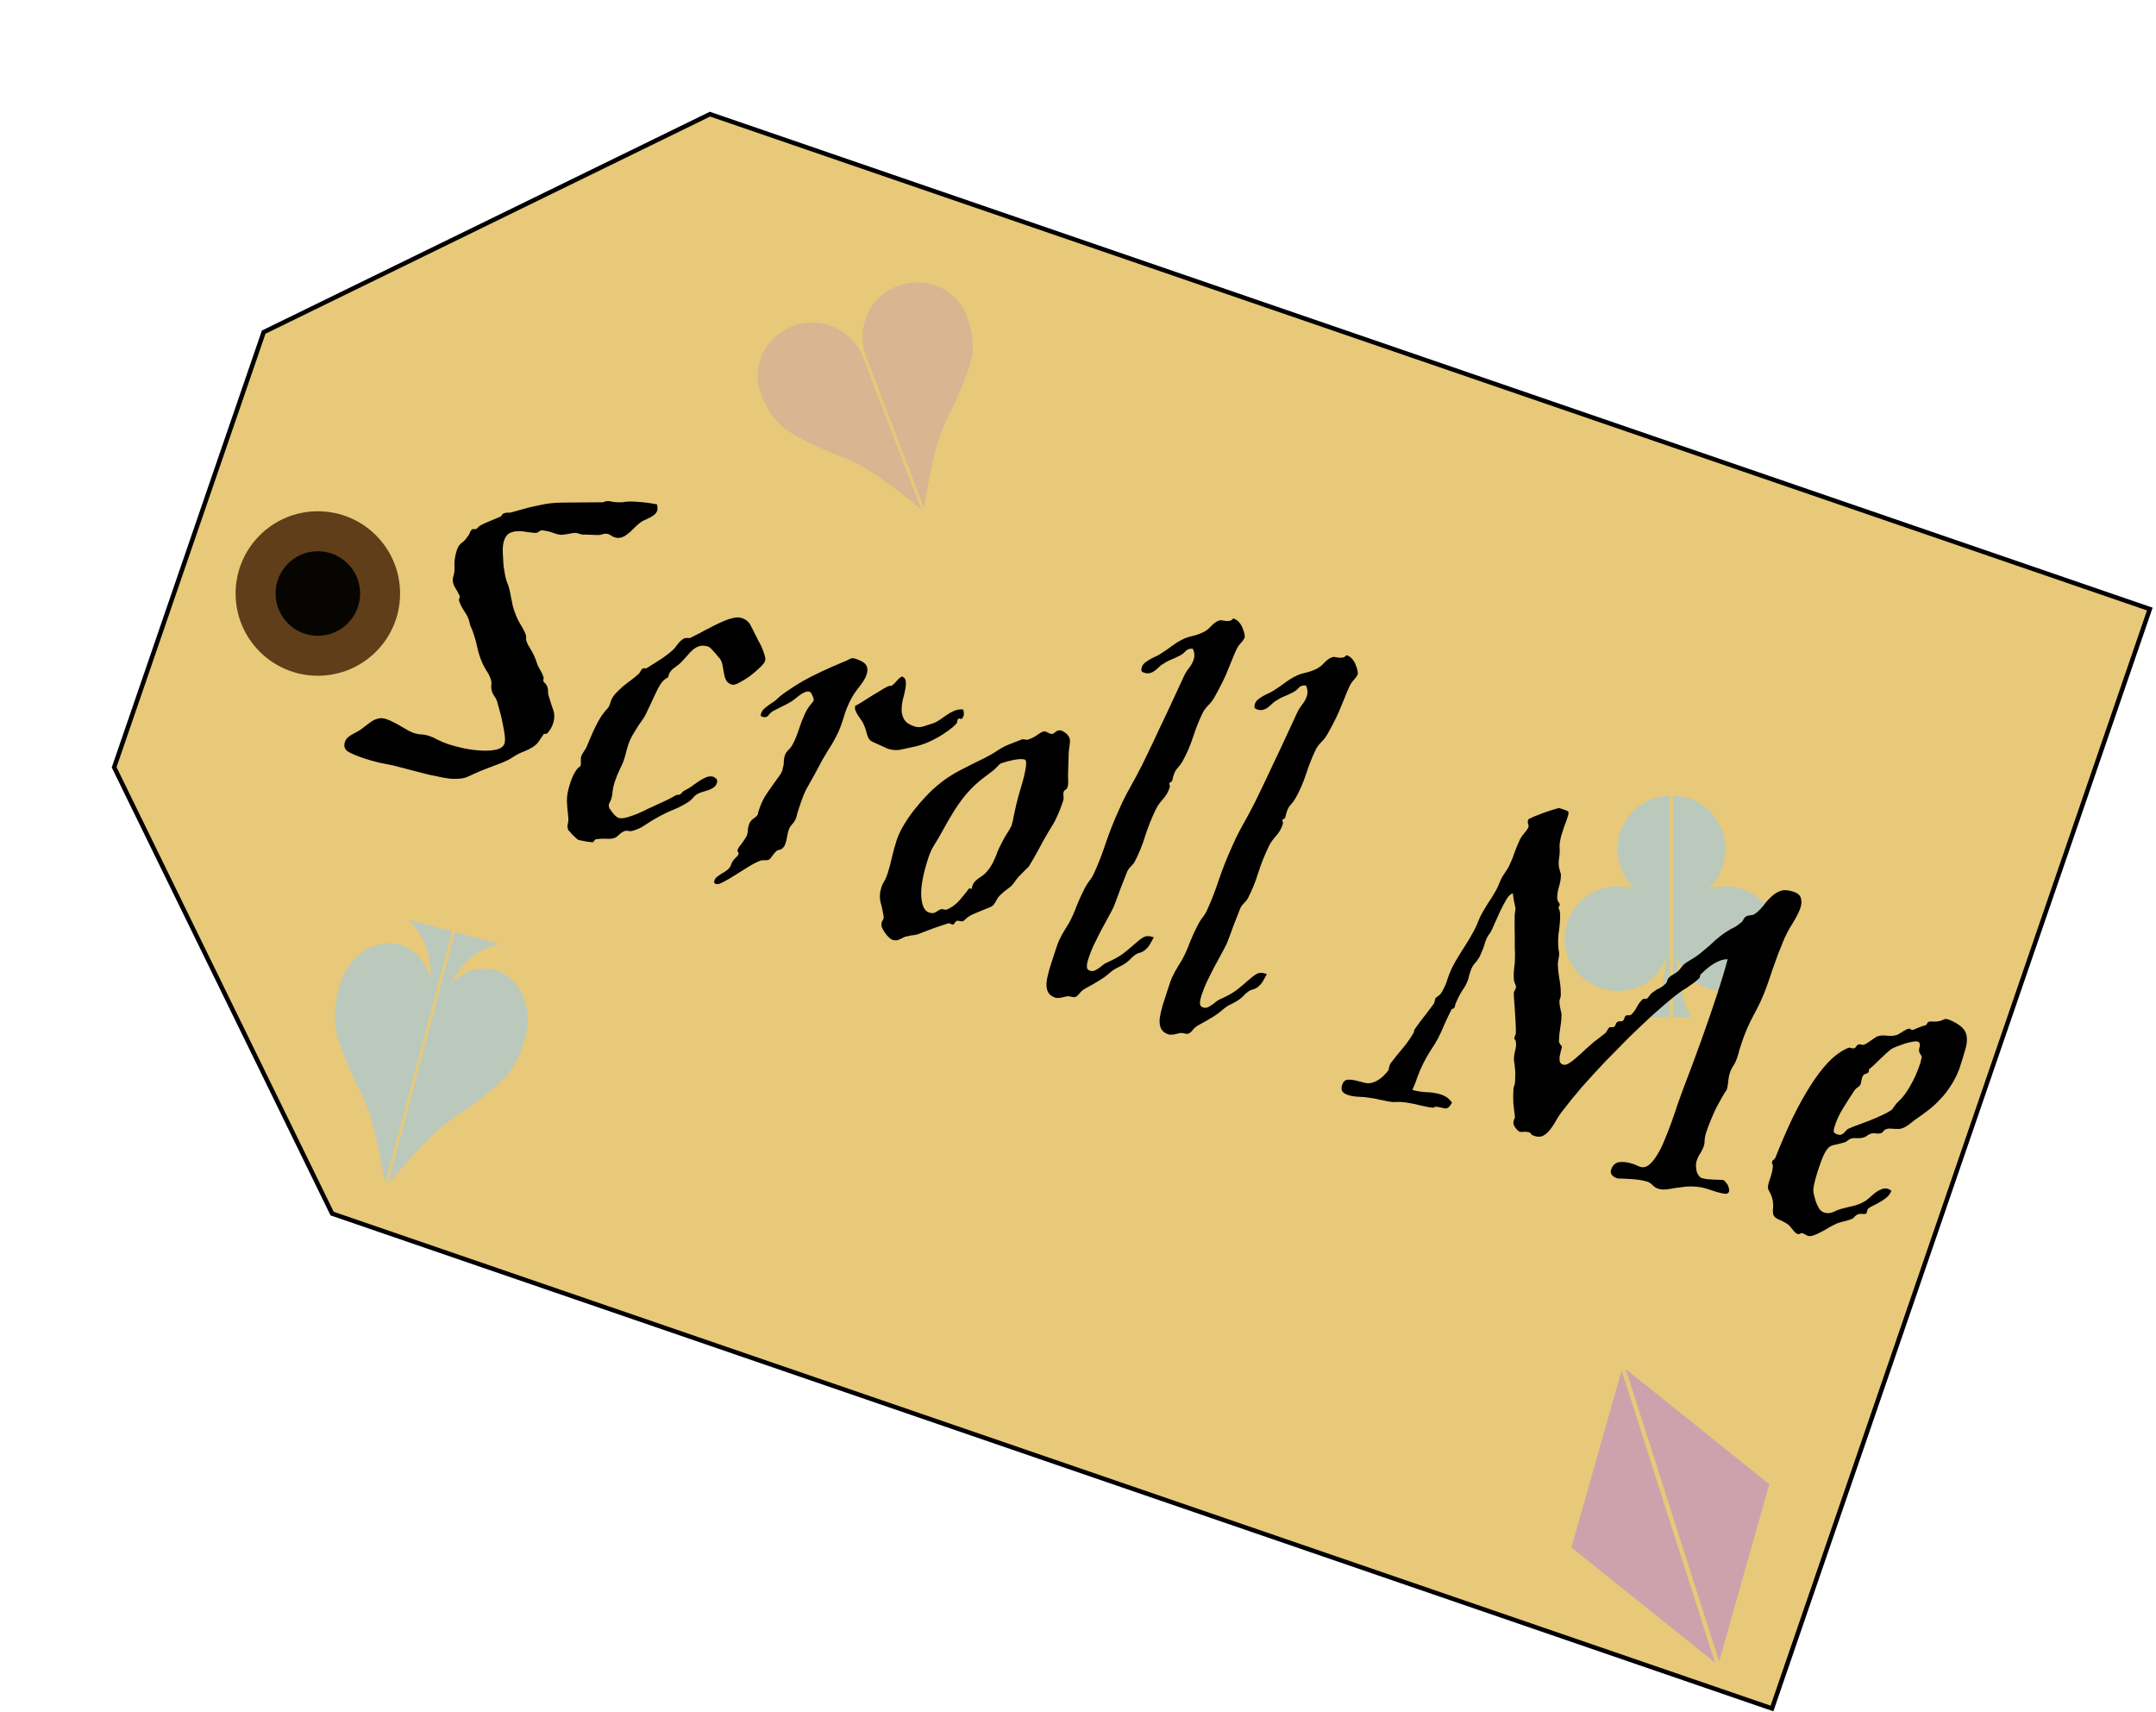 <svg width="485" height="385" viewBox="0 0 485 385" fill="none" xmlns="http://www.w3.org/2000/svg">
<path d="M25.677 172.591L57.367 80.385L59.317 74.711L159.705 25.677L483.609 136.998L398.615 384.3L74.711 272.979L25.677 172.591Z" fill="#E7C979" stroke="black"/>
<circle cx="71.5" cy="133.5" r="14" fill="#070502" stroke="#5F3E19" stroke-width="9"/>
<path d="M363.862 191.025C363.862 184.388 369.137 179 375.644 179C375.644 183.539 375.643 221.758 375.643 228.74H371.506C373.08 227.231 374.606 220.058 374.898 214.93C373.453 219.782 369.315 222.882 364.008 222.882C357.371 222.882 351.999 217.607 351.999 211.116C351.999 204.608 357.371 199.35 364.008 199.35C365.307 199.35 366.556 199.545 367.725 199.918C365.355 197.711 363.862 194.547 363.862 191.025Z" fill="#BAC9BC"/>
<path d="M388.137 191.025C388.137 184.388 382.862 179 376.355 179C376.355 183.539 376.356 221.758 376.356 228.74H380.493C378.919 227.231 377.393 220.058 377.101 214.93C378.546 219.782 382.684 222.882 387.991 222.882C394.628 222.882 399.999 217.607 399.999 211.116C399.999 204.608 394.628 199.35 387.991 199.35C386.692 199.35 385.443 199.545 384.274 199.918C386.644 197.711 388.137 194.547 388.137 191.025Z" fill="#BAC9BC"/>
<path d="M97.002 255.549C93.039 259.407 87.255 266.365 87.255 266.365L102.365 209.664L112.458 212.354C112.458 212.354 107.846 212.809 103.876 217.536C102.937 218.653 102.063 220.005 101.235 221.429C103.994 218.598 107.68 217.223 111.199 218.16C116.725 219.633 120.057 226.207 118.248 232.996C116.074 241.155 112.958 243.277 108.471 246.876C104.023 250.446 100.95 251.687 97.002 255.549Z" fill="#BAC9BC"/>
<path d="M83.563 251.968C85.081 257.286 86.635 266.2 86.635 266.2L101.745 209.499L91.651 206.809C91.651 206.809 95.425 209.499 96.516 215.575C96.775 217.011 96.86 218.619 96.87 220.266C95.886 216.437 93.373 213.41 89.854 212.472C84.328 211 78.166 215.044 76.357 221.834C74.183 229.992 75.83 233.383 77.931 238.738C80.012 244.047 82.06 246.654 83.563 251.968Z" fill="#BAC9BC"/>
<path d="M364.786 308.264L385.796 373.988L353.501 348.08L364.786 308.264Z" fill="#CDA2AC"/>
<path d="M365.725 307.964L386.734 373.688L398.012 333.851L365.725 307.964Z" fill="#CDA2AC"/>
<path d="M147.778 113.438C147.928 114.056 147.952 114.524 147.849 114.841C147.733 115.197 147.525 115.502 147.223 115.755C146.922 116.007 146.562 116.241 146.142 116.455C145.774 116.642 145.387 116.823 144.98 116.998C144.573 117.172 144.219 117.386 143.918 117.638C143.381 118.077 142.884 118.529 142.426 118.994C142.021 119.432 141.589 119.818 141.131 120.151C140.712 120.497 140.259 120.744 139.773 120.893C139.326 121.054 138.806 121.039 138.211 120.846C138.013 120.781 137.788 120.664 137.536 120.495C137.324 120.339 137.099 120.222 136.862 120.145C136.426 120.003 135.984 120.013 135.538 120.175C135.143 120.31 134.709 120.366 134.234 120.343C133.628 120.321 133.088 120.299 132.613 120.277C132.178 120.267 131.592 120.252 130.854 120.231L130.14 120C129.704 119.858 129.23 119.835 128.717 119.932C128.243 120.041 127.48 120.165 126.427 120.305C125.9 120.31 125.247 120.163 124.467 119.866C123.727 119.582 122.849 119.385 121.833 119.274C121.702 119.275 121.492 119.382 121.203 119.595C120.928 119.769 120.744 119.862 120.652 119.876C120.046 119.855 119.367 119.788 118.615 119.675C117.876 119.523 117.151 119.462 116.439 119.494C115.781 119.499 115.162 119.649 114.585 119.944C114.047 120.251 113.643 120.821 113.373 121.653C113.167 122.287 113.075 123.111 113.096 124.126C113.13 125.1 113.184 126.082 113.257 127.069C113.383 128.03 113.522 128.886 113.673 129.636C113.863 130.398 113.999 130.858 114.079 131.016C114.307 131.528 114.482 132.067 114.605 132.632C114.741 133.158 114.858 133.744 114.955 134.389C115.105 135.007 115.242 135.665 115.366 136.362C115.542 137.033 115.792 137.749 116.114 138.511C116.302 139.01 116.537 139.502 116.817 139.987C117.098 140.473 117.365 140.932 117.619 141.365C117.873 141.798 118.067 142.211 118.202 142.605C118.376 143.012 118.418 143.355 118.328 143.632C118.332 144.159 118.655 144.921 119.295 145.917C119.935 146.914 120.458 148.069 120.864 149.384C120.904 149.528 121.005 149.758 121.166 150.073C121.339 150.348 121.506 150.643 121.667 150.958C121.867 151.286 122.021 151.621 122.129 151.963C122.29 152.278 122.331 152.554 122.254 152.792C122.151 153.109 122.239 153.378 122.518 153.6C122.796 153.822 123.003 154.13 123.137 154.524C123.258 154.826 123.307 155.149 123.283 155.492C123.26 155.834 123.315 156.203 123.45 156.597C123.694 157.465 123.998 158.418 124.362 159.456C124.778 160.467 124.794 161.567 124.408 162.756C124.163 163.509 123.76 164.211 123.199 164.861C123.055 165.033 122.858 165.101 122.607 165.063C122.396 165.038 122.22 165.178 122.077 165.482C121.738 165.986 121.406 166.469 121.08 166.933C120.767 167.357 120.309 167.756 119.706 168.13C119.103 168.503 118.453 168.818 117.757 169.074C117.061 169.33 116.326 169.704 115.552 170.198C114.988 170.585 114.424 170.905 113.86 171.16C113.295 171.415 112.665 171.67 111.968 171.926C111.312 172.195 110.537 172.491 109.643 172.814C108.75 173.137 107.686 173.58 106.452 174.143C106.032 174.357 105.493 174.599 104.837 174.867C104.193 175.096 103.304 175.202 102.171 175.185C101.552 175.203 100.747 175.117 99.757 174.927C98.768 174.737 97.659 174.509 96.432 174.242C95.217 173.935 93.923 173.602 92.55 173.244C91.177 172.886 89.803 172.528 88.43 172.17C87.401 171.967 86.352 171.758 85.283 171.542C84.227 171.287 83.164 170.985 82.094 170.638C80.429 170.098 79.173 169.581 78.326 169.086C77.531 168.566 77.282 167.849 77.578 166.938C77.707 166.542 77.902 166.211 78.163 165.945C78.477 165.653 78.818 165.413 79.185 165.226C79.566 164.999 79.939 164.791 80.307 164.604C80.674 164.417 81.002 164.217 81.29 164.003C81.88 163.538 82.404 163.138 82.862 162.805C83.334 162.433 83.779 162.139 84.199 161.925C84.659 161.724 85.093 161.602 85.501 161.559C85.909 161.516 86.371 161.579 86.886 161.746C87.441 161.926 88.016 162.178 88.612 162.503C89.22 162.788 89.796 163.107 90.338 163.458C90.934 163.783 91.47 164.088 91.947 164.375C92.436 164.621 92.839 164.796 93.156 164.899C93.672 165.066 94.186 165.167 94.701 165.203C95.267 165.212 95.868 165.319 96.502 165.525C97.175 165.743 97.883 166.061 98.624 166.477C99.418 166.866 100.151 167.17 100.825 167.388C101.816 167.71 102.984 168.024 104.331 168.329C105.69 168.595 107.016 168.763 108.307 168.832C109.599 168.901 110.719 168.826 111.666 168.608C112.665 168.363 113.274 167.903 113.493 167.23C113.609 166.873 113.631 166.333 113.559 165.608C113.488 164.884 113.356 164.075 113.165 163.18C113.013 162.299 112.808 161.378 112.55 160.418C112.292 159.458 112.041 158.545 111.797 157.677C111.663 157.283 111.455 156.909 111.176 156.555C110.909 156.162 110.728 155.775 110.633 155.393C110.511 154.959 110.475 154.531 110.524 154.109C110.587 153.648 110.55 153.22 110.415 152.825C110.172 152.089 109.811 151.381 109.331 150.699C108.904 149.991 108.57 149.335 108.328 148.731C107.911 147.719 107.573 146.602 107.313 145.379C107.053 144.155 106.688 142.92 106.217 141.671C106.069 141.317 105.955 141.061 105.875 140.903C105.795 140.746 105.666 140.266 105.488 139.464C105.232 138.767 104.864 138.078 104.385 137.397C103.945 136.728 103.597 136.046 103.341 135.349C103.247 135.1 103.238 134.856 103.315 134.618C103.445 134.354 103.456 134.117 103.349 133.907C103.028 133.277 102.654 132.608 102.227 131.899C101.813 131.152 101.747 130.342 102.03 129.47C102.223 128.875 102.289 128.064 102.228 127.037C102.207 126.023 102.383 124.941 102.756 123.792C103.014 122.999 103.398 122.423 103.909 122.063C104.42 121.703 104.825 121.265 105.124 120.749C105.385 120.483 105.561 120.212 105.651 119.935C105.754 119.618 105.936 119.326 106.198 119.061C106.303 119.007 106.481 118.999 106.731 119.037C106.995 119.035 107.159 119 107.225 118.934C107.499 118.629 107.747 118.403 107.97 118.256C108.246 118.083 108.561 117.922 108.915 117.774C109.283 117.587 109.742 117.386 110.294 117.171C110.846 116.955 111.581 116.647 112.5 116.244C112.645 116.203 112.769 116.091 112.873 115.905C112.99 115.68 113.121 115.548 113.266 115.507C113.62 115.359 113.969 115.297 114.312 115.321C114.654 115.344 114.977 115.296 115.279 115.175C116.581 114.809 117.711 114.497 118.671 114.239C119.671 113.994 120.591 113.789 121.433 113.624C122.288 113.42 123.124 113.275 123.94 113.19C124.756 113.104 125.692 113.057 126.746 113.049L135.639 112.98C136.217 112.685 136.869 112.634 137.595 112.826C138.334 112.978 139.151 113.024 140.047 112.965C140.981 112.786 142.107 112.758 143.426 112.879C144.757 112.961 146.208 113.147 147.778 113.438ZM172.108 148.606L172.05 148.785C171.947 149.102 171.549 149.586 170.856 150.237C170.215 150.861 169.489 151.48 168.676 152.092C167.877 152.665 167.084 153.152 166.296 153.554C165.548 153.968 164.996 154.117 164.64 154.001C164.045 153.808 163.621 153.496 163.367 153.063C163.126 152.59 162.964 152.078 162.881 151.525C162.797 150.972 162.694 150.413 162.571 149.847C162.501 149.255 162.305 148.71 161.985 148.211C161.919 148.146 161.759 147.963 161.507 147.662C161.293 147.374 161.041 147.072 160.748 146.759C160.496 146.457 160.237 146.176 159.971 145.915C159.705 145.653 159.513 145.503 159.394 145.465C158.681 145.233 158.041 145.179 157.476 145.302C156.95 145.438 156.451 145.692 155.98 146.065C155.561 146.41 155.136 146.842 154.705 147.359C154.287 147.837 153.843 148.328 153.373 148.832C153.033 149.204 152.522 149.63 151.841 150.109C151.172 150.549 150.722 151.06 150.489 151.642C150.463 151.721 150.431 151.82 150.393 151.939C150.394 152.071 150.381 152.176 150.356 152.256C150.343 152.295 150.146 152.428 149.766 152.655C149.425 152.895 149.177 153.121 149.02 153.333C148.668 153.745 148.316 154.288 147.966 154.962C147.655 155.65 147.311 156.371 146.935 157.125C146.598 157.892 146.242 158.652 145.866 159.406C145.542 160.133 145.224 160.775 144.912 161.331C144.821 161.476 144.613 161.781 144.287 162.245C143.974 162.669 143.635 163.172 143.271 163.755C142.907 164.338 142.529 164.96 142.139 165.622C141.789 166.296 141.517 166.931 141.324 167.525C141.131 168.12 140.964 168.701 140.824 169.269C140.696 169.797 140.562 170.279 140.42 170.715C140.163 171.507 139.801 172.353 139.333 173.253C138.918 174.126 138.55 175.058 138.229 176.049C138.036 176.643 137.896 177.277 137.809 177.949C137.774 178.595 137.66 179.215 137.467 179.81C137.403 180.008 137.319 180.2 137.215 180.385C137.124 180.531 137.046 180.703 136.982 180.901C136.943 181.02 136.938 181.171 136.966 181.355C136.94 181.435 136.994 181.606 137.128 181.868C137.275 182.091 137.454 182.346 137.668 182.635C137.881 182.923 138.12 183.198 138.385 183.459C138.651 183.721 138.923 183.896 139.2 183.986C139.596 184.115 140.176 184.084 140.939 183.894C141.714 183.664 142.529 183.381 143.383 183.044C144.249 182.669 145.077 182.28 145.864 181.879C146.691 181.49 147.361 181.182 147.873 180.954C148.542 180.645 149.186 180.351 149.803 180.069C150.472 179.761 151.214 179.366 152.027 178.885C152.092 178.819 152.257 178.785 152.52 178.783C152.784 178.781 152.948 178.746 153.014 178.68C153.406 178.282 153.661 178.036 153.779 177.943C153.936 177.862 154.31 177.655 154.9 177.321C155.215 177.161 155.582 176.907 156.001 176.562C156.46 176.229 156.938 175.902 157.436 175.582C157.987 175.235 158.512 174.967 159.011 174.779C159.55 174.603 160.038 174.586 160.473 174.728C160.632 174.779 160.831 174.91 161.069 175.119C161.348 175.34 161.416 175.669 161.275 176.105C161.133 176.541 160.892 176.879 160.551 177.119C160.211 177.359 159.817 177.559 159.37 177.721C158.976 177.856 158.562 177.984 158.128 178.106C157.694 178.228 157.32 178.37 157.005 178.53C156.585 178.744 156.225 179.044 155.925 179.428C155.638 179.773 155.324 180.065 154.983 180.305C153.974 180.985 152.812 181.594 151.499 182.131C150.185 182.668 148.991 183.244 147.915 183.859C146.905 184.407 145.948 184.994 145.043 185.621C144.192 186.22 143.194 186.663 142.05 186.949C141.865 186.976 141.608 186.959 141.278 186.895C140.988 186.845 140.744 186.853 140.547 186.921C140.1 187.082 139.655 187.376 139.21 187.801C138.818 188.199 138.431 188.446 138.05 188.541C137.656 188.676 137.03 188.714 136.173 188.655C135.343 188.648 134.651 188.687 134.099 188.77C133.967 188.771 133.823 188.878 133.666 189.09C133.549 189.315 133.445 189.434 133.353 189.448C133.261 189.462 133.07 189.443 132.779 189.393C132.476 189.382 132.14 189.339 131.77 189.263C131.44 189.199 131.11 189.136 130.78 189.073C130.451 189.009 130.226 188.958 130.107 188.92C129.988 188.881 129.796 188.731 129.531 188.47C129.292 188.261 129.04 188.026 128.774 187.764C128.548 187.516 128.342 187.273 128.156 187.038C127.956 186.842 127.857 186.744 127.857 186.744C127.656 186.284 127.606 185.83 127.708 185.381C127.849 184.945 127.891 184.411 127.834 183.779C127.665 182.41 127.563 181.172 127.528 180.066C127.532 178.972 127.753 177.751 128.191 176.404C128.268 176.166 128.371 175.849 128.5 175.453C128.668 175.069 128.843 174.666 129.024 174.243C129.245 173.833 129.479 173.449 129.726 173.091C130.013 172.746 130.288 172.507 130.551 172.373C130.667 172.017 130.703 171.634 130.66 171.226C130.631 170.778 130.674 170.376 130.789 170.019C130.945 169.676 131.146 169.325 131.394 168.967C131.641 168.609 131.843 168.259 131.998 167.915C132.257 167.254 132.554 166.54 132.891 165.773C133.24 164.967 133.609 164.167 133.998 163.373C134.387 162.579 134.81 161.818 135.265 161.09C135.76 160.375 136.269 159.751 136.792 159.22C136.936 159.048 137.072 158.763 137.201 158.367L137.394 157.773C137.574 157.218 137.912 156.649 138.408 156.065C138.944 155.494 139.519 154.936 140.134 154.391C140.789 153.859 141.431 153.366 142.06 152.913C142.701 152.421 143.238 151.982 143.67 151.596C143.801 151.464 143.924 151.285 144.041 151.06C144.171 150.795 144.327 150.583 144.511 150.424C144.629 150.331 144.793 150.296 145.004 150.321C145.255 150.359 145.439 150.331 145.557 150.238C146.501 149.624 147.464 149.017 148.448 148.416C149.444 147.776 150.401 147.057 151.317 146.259C151.565 146.033 151.807 145.761 152.042 145.443C152.289 145.085 152.55 144.754 152.824 144.449C153.099 144.144 153.4 143.891 153.728 143.691C154.095 143.503 154.549 143.454 155.09 143.542C155.13 143.555 155.281 143.494 155.543 143.36C155.858 143.2 156.2 143.026 156.567 142.838C156.987 142.624 157.381 142.423 157.748 142.236C158.129 142.009 158.424 141.842 158.634 141.735C159.251 141.453 159.907 141.119 160.602 140.731C161.337 140.357 162.086 140.008 162.847 139.686C163.609 139.364 164.319 139.134 164.977 138.997C165.687 138.834 166.3 138.835 166.815 139.003C167.805 139.324 168.495 139.899 168.884 140.726C169.312 141.566 169.794 142.511 170.329 143.561C170.423 143.81 170.597 144.151 170.851 144.584C171.105 145.017 171.326 145.483 171.514 145.982C171.742 146.494 171.911 146.987 172.02 147.461C172.169 147.947 172.198 148.329 172.108 148.606ZM194.182 153.276C194 153.567 193.609 154.097 193.009 154.866C192.422 155.596 191.901 156.39 191.446 157.25C190.771 158.52 190.241 159.816 189.856 161.137C189.471 162.457 189.039 163.653 188.56 164.724C187.873 166.166 187.1 167.536 186.24 168.834C185.42 170.145 184.647 171.514 183.92 172.943C183.232 174.253 182.7 175.219 182.322 175.841C181.985 176.477 181.673 177.032 181.387 177.509C181.14 177.998 180.901 178.534 180.668 179.116C180.435 179.697 180.132 180.563 179.759 181.712C179.618 182.148 179.489 182.544 179.373 182.901C179.31 183.231 179.227 183.554 179.124 183.871C178.944 184.426 178.651 184.922 178.246 185.36C177.854 185.759 177.568 186.235 177.388 186.79C177.246 187.226 177.138 187.695 177.063 188.196C176.988 188.697 176.873 189.186 176.719 189.661C176.577 190.097 176.408 190.415 176.212 190.614C176.056 190.826 175.879 190.966 175.682 191.033C175.524 191.114 175.353 191.168 175.169 191.195C175.037 191.196 174.886 191.257 174.716 191.377C174.467 191.603 174.154 191.961 173.776 192.452C173.45 192.915 173.228 193.194 173.11 193.287C172.835 193.46 172.506 193.529 172.124 193.492C171.741 193.456 171.379 193.492 171.037 193.6C170.289 193.882 169.396 194.337 168.36 194.965C167.377 195.565 166.387 196.186 165.39 196.826C164.446 197.44 163.581 197.947 162.793 198.348C161.993 198.79 161.434 198.959 161.117 198.856C160.919 198.791 160.773 198.7 160.68 198.582C160.614 198.517 160.626 198.346 160.716 198.068C160.831 197.712 161.033 197.427 161.322 197.214C161.61 197.001 161.924 196.774 162.265 196.534C162.633 196.347 162.987 196.133 163.327 195.893C163.721 195.627 164.047 195.295 164.308 194.898L164.327 194.838C164.584 194.045 164.929 193.456 165.361 193.071C165.793 192.685 166.041 192.394 166.105 192.195C166.182 191.958 166.154 191.773 166.022 191.643C165.889 191.512 165.855 191.348 165.919 191.149C165.97 190.991 166.081 190.786 166.25 190.534C166.472 190.256 166.7 189.957 166.935 189.639C167.17 189.321 167.384 188.997 167.579 188.666C167.814 188.348 167.964 188.09 168.028 187.891C168.182 187.416 168.252 187 168.236 186.645C168.272 186.262 168.355 185.873 168.483 185.477C168.664 184.922 169.009 184.464 169.52 184.105C170.071 183.758 170.398 183.426 170.501 183.109C170.512 182.937 170.544 182.772 170.596 182.614C170.647 182.455 170.705 182.277 170.769 182.079C171.091 181.088 171.505 180.149 172.012 179.262C172.559 178.389 173.106 177.58 173.653 176.838C174.201 176.096 174.683 175.42 175.1 174.811C175.557 174.214 175.849 173.718 175.978 173.322C176.042 173.124 176.067 172.978 176.053 172.886L176.131 172.648C176.272 172.213 176.334 171.751 176.317 171.263C176.34 170.789 176.422 170.334 176.564 169.898C176.692 169.501 176.953 169.104 177.345 168.706C177.79 168.281 178.142 167.804 178.401 167.274C178.855 166.414 179.282 165.37 179.681 164.142C180.093 162.873 180.525 161.743 180.979 160.752C181.328 159.945 181.757 159.23 182.266 158.607C182.775 157.984 183.049 157.613 183.088 157.494C183.005 157.073 182.871 156.678 182.683 156.311C182.509 155.904 182.322 155.668 182.124 155.604C181.807 155.501 181.471 155.523 181.117 155.671C180.762 155.819 180.388 156.026 179.995 156.292C179.654 156.532 179.301 156.812 178.934 157.131C178.581 157.41 178.266 157.637 177.991 157.81C177.545 158.104 176.883 158.458 176.003 158.873C175.163 159.302 174.454 159.663 173.877 159.957C173.497 160.184 173.15 160.51 172.837 160.934C172.537 161.318 172.109 161.421 171.555 161.241C171.396 161.189 171.264 161.124 171.158 161.046C171.104 160.941 171.123 160.75 171.213 160.472C171.328 160.116 171.517 159.805 171.779 159.539C172.092 159.247 172.42 158.981 172.76 158.741C173.114 158.461 173.455 158.221 173.783 158.021C174.163 157.794 174.484 157.548 174.745 157.282C175.268 156.751 176.034 156.146 177.044 155.466C178.066 154.746 179.226 154.006 180.525 153.245C181.863 152.496 183.306 151.76 184.855 151.036C186.457 150.286 188.092 149.568 189.76 148.883C190.259 148.695 190.62 148.527 190.843 148.381C191.106 148.247 191.309 148.159 191.454 148.119C191.611 148.039 191.75 148.018 191.868 148.056C192 148.055 192.205 148.1 192.482 148.19C193.79 148.614 194.591 149.115 194.886 149.693C195.193 150.231 195.218 150.896 194.96 151.689C194.883 151.926 194.78 152.177 194.65 152.442C194.52 152.707 194.364 152.985 194.182 153.276ZM216.561 161.461C216.444 161.686 216.287 161.766 216.088 161.702L215.91 161.644C215.672 161.567 215.515 161.647 215.438 161.885C215.399 162.004 215.36 162.123 215.322 162.242C215.336 162.334 215.33 162.419 215.304 162.499C215.24 162.697 214.933 163.035 214.383 163.514C213.833 163.992 213.087 164.539 212.143 165.152C211.251 165.739 210.189 166.314 208.954 166.877C207.773 167.413 206.504 167.812 205.149 168.073C204.399 168.224 203.551 168.408 202.604 168.626C201.67 168.805 200.707 168.734 199.716 168.412C199.637 168.386 199.538 168.354 199.419 168.315C199.353 168.25 199.28 168.204 199.201 168.179C199.161 168.166 198.989 168.088 198.685 167.946C198.381 167.803 198.037 167.648 197.654 167.479C197.31 167.324 196.946 167.162 196.563 166.994C196.179 166.825 195.921 166.676 195.788 166.545C195.47 166.311 195.203 165.786 194.985 164.97C194.781 164.115 194.492 163.321 194.117 162.586C193.93 162.218 193.71 161.884 193.457 161.583C193.217 161.242 192.997 160.908 192.797 160.58C192.636 160.265 192.495 159.956 192.374 159.654C192.306 159.325 192.323 159.002 192.426 158.685C192.545 158.724 192.965 158.51 193.686 158.043C194.46 157.549 195.286 157.029 196.164 156.482C197.095 155.908 197.967 155.381 198.78 154.9C199.594 154.419 200.099 154.211 200.297 154.275C200.456 154.327 200.633 154.253 200.829 154.054C201.065 153.868 201.287 153.655 201.496 153.416C201.718 153.138 201.953 152.886 202.202 152.66C202.463 152.394 202.713 152.234 202.949 152.179C203.452 152.386 203.725 152.76 203.768 153.3C203.812 153.839 203.764 154.459 203.625 155.159C203.485 155.858 203.3 156.63 203.07 157.475C202.892 158.294 202.812 159.078 202.831 159.829C202.85 160.58 203.06 161.283 203.461 161.939C203.874 162.555 204.616 163.037 205.686 163.384C205.923 163.462 206.148 163.512 206.359 163.537C206.609 163.575 206.873 163.573 207.149 163.531C207.426 163.489 207.761 163.401 208.155 163.266C208.589 163.144 209.128 162.969 209.772 162.74C210.363 162.537 210.914 162.256 211.425 161.897C211.989 161.51 212.526 161.137 213.037 160.777C213.601 160.391 214.185 160.076 214.789 159.834C215.393 159.592 216.032 159.515 216.704 159.602C216.732 159.786 216.767 160.017 216.809 160.293C216.863 160.53 216.846 160.787 216.755 161.064C216.73 161.143 216.684 161.216 216.619 161.283C216.606 161.322 216.587 161.382 216.561 161.461ZM239.141 180.159C238.87 180.992 238.619 181.699 238.386 182.28C238.154 182.862 237.914 183.397 237.668 183.887C237.461 184.389 237.214 184.879 236.928 185.355C236.642 185.832 236.317 186.361 235.952 186.944C235.185 188.228 234.457 189.525 233.769 190.835C233.094 192.105 232.334 193.435 231.488 194.826C231.397 194.971 231.201 195.17 230.9 195.423C230.638 195.689 230.344 195.988 230.017 196.32C229.69 196.652 229.364 196.983 229.037 197.315C228.75 197.66 228.521 197.959 228.352 198.21C227.897 198.939 227.367 199.49 226.764 199.863C226.201 200.25 225.566 200.788 224.86 201.479C224.52 201.851 224.22 202.301 223.961 202.83C223.714 203.32 223.427 203.664 223.099 203.865C222.982 203.958 222.699 204.085 222.253 204.247C221.845 204.421 221.366 204.616 220.814 204.831C220.302 205.059 219.77 205.281 219.219 205.496C218.706 205.724 218.286 205.938 217.959 206.138C217.736 206.285 217.5 206.471 217.251 206.697C217.042 206.936 216.833 207.109 216.623 207.216C216.386 207.271 216.129 207.253 215.852 207.163C215.614 207.086 215.37 207.094 215.121 207.188C215.003 207.282 214.859 207.454 214.69 207.706C214.573 207.931 214.435 208.017 214.277 207.966C214.198 207.94 214.079 207.901 213.92 207.85C213.814 207.772 213.722 207.72 213.642 207.694C213.484 207.643 213.056 207.745 212.36 208.001C211.676 208.217 210.914 208.473 210.073 208.77C209.272 209.079 208.497 209.375 207.748 209.657C207.039 209.953 206.566 210.128 206.329 210.182C205.987 210.291 205.639 210.353 205.283 210.369C204.967 210.397 204.638 210.466 204.296 210.574C203.888 210.617 203.553 210.705 203.29 210.839C203.015 211.012 202.753 211.146 202.503 211.24C202.24 211.374 201.971 211.462 201.695 211.503C201.418 211.545 201.062 211.495 200.626 211.354C200.507 211.315 200.295 211.159 199.99 210.884C199.685 210.61 199.399 210.276 199.132 209.883C198.853 209.53 198.612 209.123 198.411 208.663C198.25 208.217 198.233 207.795 198.362 207.399C198.4 207.28 198.459 207.167 198.537 207.061C198.628 206.916 198.699 206.764 198.751 206.605C198.789 206.486 198.802 206.381 198.788 206.289C198.634 205.143 198.401 204.038 198.09 202.974C197.831 201.882 197.901 200.722 198.3 199.493C198.441 199.057 198.642 198.641 198.903 198.243C199.176 197.806 199.441 197.192 199.699 196.399C200.02 195.408 200.328 194.259 200.62 192.953C200.926 191.606 201.285 190.299 201.696 189.031C202.082 187.842 202.692 186.572 203.524 185.222C204.357 183.871 205.309 182.559 206.379 181.286C207.463 179.973 208.606 178.745 209.809 177.602C211.052 176.473 212.257 175.528 213.424 174.768C214.263 174.208 215.128 173.7 216.021 173.245C216.913 172.79 217.832 172.322 218.777 171.84C219.761 171.371 220.752 170.882 221.75 170.374C222.747 169.865 223.751 169.271 224.76 168.591C225.376 168.178 226.137 167.79 227.044 167.427C227.989 167.077 228.942 166.707 229.901 166.317C230.137 166.263 230.375 166.274 230.613 166.351C230.85 166.429 231.094 166.42 231.344 166.326C231.83 166.177 232.263 165.989 232.644 165.762C233.024 165.535 233.358 165.315 233.647 165.102C233.935 164.889 234.204 164.735 234.453 164.641C234.716 164.507 234.966 164.479 235.204 164.556C235.402 164.621 235.574 164.698 235.719 164.789C235.905 164.893 236.096 164.978 236.295 165.042C236.532 165.119 236.73 165.118 236.887 165.037C237.058 164.917 237.228 164.797 237.399 164.677C237.582 164.518 237.772 164.404 237.969 164.337C238.219 164.243 238.522 164.254 238.878 164.369C239.593 164.733 240.064 165.105 240.291 165.485C240.57 165.839 240.705 166.233 240.695 166.668C240.685 167.103 240.63 167.61 240.529 168.191C240.428 168.771 240.381 169.457 240.387 170.248L240.275 173.628C240.254 174.234 240.258 174.827 240.289 175.407C240.32 175.986 240.285 176.501 240.183 176.949C240.067 177.306 239.904 177.538 239.694 177.645C239.497 177.712 239.347 177.905 239.244 178.222C239.18 178.42 239.175 178.703 239.231 179.072C239.299 179.401 239.269 179.763 239.141 180.159ZM227.543 185.725C227.749 185.091 227.914 184.378 228.04 183.587C228.205 182.808 228.383 181.99 228.574 181.132C228.829 180.076 229.124 178.966 229.457 177.804C229.83 176.655 230.138 175.572 230.38 174.556C230.623 173.539 230.768 172.688 230.815 172.003C230.902 171.33 230.787 170.942 230.47 170.839C230.034 170.698 229.283 170.717 228.217 170.896C227.191 171.089 226.185 171.354 225.199 171.691C224.937 171.825 224.629 172.097 224.277 172.508C223.937 172.88 223.564 173.219 223.158 173.525C221.73 174.551 220.492 175.529 219.446 176.46C218.438 177.403 217.524 178.398 216.702 179.446C215.88 180.493 215.092 181.639 214.337 182.884C213.596 184.089 212.796 185.472 211.939 187.033C211.289 188.224 210.698 189.237 210.164 190.071C209.63 190.906 209.17 191.917 208.784 193.106C207.652 196.594 207.134 199.404 207.23 201.538C207.365 203.685 207.948 204.925 208.978 205.26C209.613 205.466 210.126 205.435 210.519 205.169C210.965 204.875 211.319 204.662 211.582 204.528C211.818 204.474 212.056 204.485 212.294 204.562C212.571 204.652 212.834 204.65 213.084 204.556C214.161 204.073 215.084 203.387 215.855 202.498C216.625 201.609 217.356 200.708 218.047 199.793L218.404 199.909C218.523 199.948 218.595 199.927 218.621 199.848C218.647 199.769 218.659 199.663 218.658 199.531C218.709 199.373 218.748 199.254 218.774 199.175C218.864 198.897 219.02 198.619 219.242 198.341C219.503 198.075 219.778 197.836 220.066 197.623C220.354 197.41 220.636 197.217 220.911 197.043C221.2 196.83 221.409 196.657 221.54 196.524C222.115 195.966 222.552 195.429 222.851 194.913C223.203 194.37 223.489 193.828 223.708 193.286C223.981 192.717 224.207 192.155 224.387 191.6C224.619 191.019 224.898 190.43 225.223 189.835C225.638 188.962 226.06 188.201 226.49 187.552C226.919 186.903 227.27 186.294 227.543 185.725ZM259.541 210.833C259.295 211.322 259.028 211.805 258.742 212.282C258.496 212.771 258.13 213.222 257.646 213.634C257.332 213.927 256.932 214.147 256.445 214.296C255.972 214.405 255.585 214.586 255.284 214.839C254.943 215.079 254.603 215.384 254.263 215.756C253.936 216.088 253.602 216.374 253.262 216.614C252.698 217 252.082 217.348 251.412 217.656C250.795 217.938 250.179 218.351 249.564 218.896C248.831 219.534 248.058 220.094 247.245 220.574C246.471 221.068 245.395 221.682 244.018 222.418C243.585 222.672 243.186 223.024 242.82 223.475C242.455 223.926 242.154 224.179 241.917 224.233C241.667 224.327 241.344 224.31 240.948 224.181C240.579 224.105 240.282 224.075 240.058 224.09C240.058 224.09 239.94 224.117 239.703 224.171C239.506 224.239 239.269 224.293 238.993 224.335C238.743 224.429 238.467 224.471 238.163 224.46C237.887 224.502 237.65 224.491 237.452 224.426C236.619 224.156 236.056 223.732 235.762 223.155C235.467 222.577 235.356 221.84 235.428 220.944C235.54 220.06 235.775 218.997 236.134 217.756C236.533 216.527 236.99 215.121 237.505 213.535C237.749 212.782 237.975 212.155 238.182 211.652C238.441 211.123 238.681 210.654 238.902 210.243C239.175 209.806 239.422 209.383 239.643 208.973C239.903 208.575 240.183 208.119 240.482 207.602C241.132 206.411 241.689 205.168 242.153 203.873C242.657 202.591 243.265 201.256 243.979 199.867C244.239 199.338 244.564 198.808 244.955 198.278C245.386 197.761 245.744 197.198 246.029 196.589C247.065 194.341 247.983 191.989 248.78 189.532C249.618 187.087 250.58 184.662 251.668 182.255C252.212 180.986 252.821 179.716 253.496 178.446C254.224 177.149 254.919 175.885 255.581 174.655C256.452 173.053 257.321 171.32 258.189 169.456C259.11 167.564 260.017 165.647 260.911 163.703C261.845 161.772 262.758 159.834 263.652 157.89C264.559 155.906 265.44 154.002 266.296 152.177C266.594 151.529 266.971 150.907 267.427 150.31C267.936 149.687 268.3 149.038 268.519 148.365C268.789 147.533 268.723 146.723 268.322 145.935C267.649 145.848 267.11 146.024 266.705 146.462C266.353 146.873 265.914 147.212 265.389 147.48C264.654 147.855 263.985 148.163 263.38 148.405C262.776 148.647 262.081 149.035 261.294 149.568C261.072 149.714 260.829 149.921 260.568 150.186C260.306 150.452 260.005 150.704 259.665 150.944C259.376 151.157 259.042 151.312 258.66 151.407C258.279 151.502 257.85 151.472 257.375 151.318C256.979 151.189 256.773 151.013 256.758 150.789C256.756 150.526 256.794 150.275 256.871 150.037C256.987 149.681 257.195 149.376 257.496 149.123C257.85 148.844 258.217 148.59 258.597 148.363C259.03 148.11 259.476 147.882 259.936 147.681C260.395 147.48 260.795 147.259 261.136 147.019C262.015 146.472 262.86 145.892 263.672 145.28C264.537 144.641 265.356 144.14 266.131 143.778C266.708 143.484 267.398 143.248 268.201 143.07C269.003 142.893 269.792 142.623 270.566 142.261C271.288 141.926 271.93 141.434 272.492 140.783C273.093 140.146 273.709 139.733 274.34 139.544C274.537 139.476 274.754 139.481 274.992 139.558C275.282 139.609 275.553 139.653 275.803 139.69C276.107 139.701 276.396 139.686 276.673 139.644C276.962 139.563 277.218 139.383 277.439 139.104C278.034 139.297 278.498 139.623 278.831 140.082C279.176 140.5 279.424 140.953 279.572 141.44C279.774 141.899 279.902 142.313 279.958 142.682C280.013 143.05 280.035 143.254 280.022 143.294C279.88 143.73 279.581 144.18 279.123 144.645C278.718 145.083 278.373 145.606 278.088 146.214C277.803 146.823 277.525 147.477 277.253 148.178C276.995 148.839 276.685 149.592 276.323 150.438C276 151.297 275.579 152.256 275.06 153.314C274.554 154.333 273.931 155.51 273.191 156.847C272.788 157.548 272.298 158.178 271.723 158.736C271.187 159.307 270.79 159.857 270.53 160.386C269.739 162.013 269.022 163.817 268.379 165.798C267.748 167.74 266.965 169.545 266.03 171.213C265.718 171.769 265.359 172.265 264.954 172.703C264.562 173.102 264.276 173.578 264.096 174.133C264.044 174.292 263.974 174.51 263.884 174.787C263.846 175.038 263.795 175.262 263.731 175.46C263.641 175.738 263.497 175.91 263.3 175.978C263.155 176.018 263.07 176.078 263.044 176.158C263.006 176.276 263.027 176.415 263.107 176.572C263.2 176.69 263.195 176.907 263.092 177.224C262.796 178.136 262.302 178.983 261.61 179.766C260.931 180.509 260.403 181.258 260.027 182.012C259.106 183.903 258.311 185.879 257.642 187.94C257.013 190.014 256.231 191.95 255.296 193.75C255.075 194.16 254.775 194.544 254.396 194.903C254.017 195.262 253.736 195.653 253.555 196.076C253.077 197.279 252.567 198.58 252.024 199.981C251.522 201.395 251.025 202.723 250.534 203.966C250.145 204.76 249.684 205.639 249.151 206.605C248.619 207.571 248.073 208.577 247.515 209.623C247.009 210.641 246.503 211.66 245.997 212.678C245.531 213.71 245.149 214.681 244.854 215.593C244.648 216.227 244.533 216.715 244.509 217.058C244.486 217.401 244.508 217.671 244.575 217.868C244.695 218.038 244.808 218.162 244.914 218.241C245.072 218.292 245.211 218.337 245.33 218.376C245.607 218.466 245.897 218.45 246.199 218.329C246.501 218.208 246.797 218.041 247.085 217.828C247.413 217.628 247.701 217.415 247.949 217.189C248.25 216.936 248.532 216.743 248.795 216.609C250.528 215.858 251.893 215.096 252.888 214.324C253.896 213.512 254.74 212.801 255.421 212.189C256.101 211.578 256.71 211.118 257.248 210.811C257.786 210.504 258.471 210.485 259.303 210.756L259.541 210.833ZM284.984 219.093C284.737 219.582 284.471 220.065 284.185 220.542C283.938 221.031 283.573 221.482 283.089 221.894C282.775 222.187 282.375 222.407 281.888 222.556C281.415 222.665 281.027 222.846 280.726 223.099C280.386 223.339 280.045 223.644 279.706 224.016C279.379 224.348 279.045 224.634 278.704 224.874C278.141 225.26 277.524 225.608 276.855 225.916C276.238 226.198 275.622 226.611 275.007 227.156C274.274 227.794 273.501 228.354 272.687 228.834C271.914 229.328 270.838 229.942 269.46 230.678C269.028 230.932 268.628 231.284 268.263 231.735C267.898 232.186 267.597 232.438 267.36 232.493C267.11 232.587 266.787 232.57 266.391 232.441C266.021 232.365 265.725 232.335 265.501 232.349C265.501 232.349 265.382 232.377 265.146 232.431C264.949 232.499 264.712 232.553 264.435 232.595C264.186 232.689 263.909 232.731 263.606 232.72C263.33 232.762 263.093 232.75 262.894 232.686C262.062 232.416 261.499 231.992 261.205 231.415C260.91 230.837 260.799 230.1 260.871 229.204C260.983 228.32 261.218 227.257 261.577 226.016C261.976 224.787 262.433 223.381 262.947 221.795C263.192 221.042 263.418 220.415 263.625 219.912C263.884 219.383 264.124 218.914 264.345 218.503C264.618 218.066 264.865 217.643 265.086 217.233C265.346 216.835 265.626 216.379 265.925 215.862C266.575 214.671 267.131 213.428 267.596 212.133C268.099 210.851 268.708 209.516 269.422 208.127C269.681 207.597 270.007 207.068 270.398 206.538C270.829 206.02 271.187 205.458 271.472 204.849C272.508 202.601 273.425 200.249 274.223 197.791C275.06 195.347 276.023 192.922 277.111 190.515C277.654 189.246 278.264 187.976 278.939 186.706C279.667 185.409 280.362 184.145 281.024 182.915C281.894 181.313 282.764 179.58 283.632 177.716C284.553 175.824 285.46 173.907 286.354 171.963C287.287 170.031 288.201 168.094 289.095 166.15C290.002 164.166 290.883 162.262 291.738 160.437C292.036 159.789 292.414 159.167 292.87 158.57C293.379 157.947 293.743 157.298 293.962 156.625C294.232 155.793 294.166 154.983 293.765 154.195C293.092 154.108 292.553 154.284 292.148 154.722C291.796 155.133 291.357 155.472 290.832 155.74C290.097 156.115 289.427 156.423 288.823 156.665C288.219 156.907 287.524 157.294 286.737 157.828C286.514 157.974 286.272 158.181 286.011 158.446C285.749 158.712 285.448 158.964 285.107 159.204C284.819 159.417 284.484 159.572 284.103 159.667C283.722 159.762 283.293 159.732 282.818 159.578C282.421 159.449 282.216 159.273 282.201 159.049C282.199 158.786 282.236 158.535 282.314 158.297C282.429 157.941 282.638 157.636 282.939 157.383C283.292 157.104 283.659 156.85 284.04 156.623C284.473 156.37 284.919 156.142 285.378 155.941C285.838 155.74 286.238 155.519 286.579 155.279C287.457 154.732 288.303 154.152 289.115 153.54C289.98 152.901 290.799 152.4 291.574 152.038C292.151 151.744 292.841 151.508 293.643 151.33C294.446 151.153 295.234 150.883 296.009 150.521C296.731 150.186 297.373 149.693 297.934 149.043C298.535 148.406 299.151 147.993 299.782 147.804C299.98 147.736 300.197 147.741 300.435 147.818C300.725 147.869 300.996 147.913 301.246 147.95C301.549 147.961 301.839 147.946 302.116 147.904C302.405 147.823 302.66 147.643 302.882 147.364C303.477 147.557 303.94 147.883 304.273 148.342C304.619 148.76 304.867 149.213 305.015 149.699C305.217 150.159 305.345 150.573 305.401 150.942C305.456 151.31 305.477 151.514 305.465 151.554C305.323 151.99 305.024 152.44 304.566 152.905C304.161 153.343 303.816 153.866 303.531 154.474C303.246 155.083 302.968 155.737 302.696 156.438C302.438 157.099 302.128 157.852 301.765 158.698C301.443 159.557 301.022 160.516 300.503 161.574C299.997 162.593 299.374 163.77 298.633 165.107C298.23 165.808 297.741 166.438 297.166 166.996C296.63 167.567 296.232 168.117 295.973 168.646C295.182 170.273 294.465 172.077 293.822 174.058C293.191 176 292.408 177.805 291.472 179.473C291.161 180.029 290.802 180.525 290.397 180.963C290.005 181.362 289.719 181.838 289.539 182.393C289.487 182.552 289.416 182.77 289.326 183.047C289.289 183.298 289.238 183.522 289.174 183.72C289.083 183.998 288.94 184.17 288.743 184.238C288.598 184.278 288.513 184.338 288.487 184.417C288.449 184.536 288.469 184.675 288.55 184.832C288.643 184.95 288.638 185.167 288.535 185.484C288.239 186.396 287.745 187.243 287.053 188.026C286.374 188.769 285.846 189.518 285.47 190.272C284.549 192.163 283.754 194.139 283.085 196.2C282.456 198.274 281.674 200.21 280.739 202.01C280.518 202.42 280.218 202.804 279.839 203.163C279.459 203.522 279.179 203.913 278.998 204.336C278.52 205.539 278.01 206.84 277.467 208.241C276.964 209.655 276.468 210.983 275.977 212.226C275.588 213.019 275.127 213.899 274.594 214.865C274.061 215.831 273.516 216.837 272.957 217.882C272.451 218.901 271.946 219.92 271.44 220.938C270.973 221.97 270.592 222.941 270.296 223.853C270.091 224.487 269.976 224.975 269.952 225.318C269.928 225.661 269.95 225.931 270.018 226.128C270.138 226.298 270.251 226.422 270.357 226.501C270.515 226.552 270.654 226.597 270.773 226.636C271.05 226.726 271.34 226.71 271.642 226.589C271.944 226.468 272.239 226.301 272.528 226.088C272.855 225.888 273.144 225.675 273.392 225.449C273.693 225.196 273.975 225.003 274.238 224.869C275.971 224.118 277.335 223.356 278.331 222.584C279.339 221.772 280.183 221.061 280.864 220.449C281.544 219.838 282.153 219.378 282.691 219.071C283.229 218.764 283.914 218.745 284.746 219.016L284.984 219.093ZM388.767 266.782C388.97 267.374 389.032 267.788 388.955 268.026C388.839 268.383 388.544 268.55 388.069 268.527C387.608 268.465 387.034 268.344 386.347 268.165C385.673 267.946 384.94 267.708 384.148 267.451C383.355 267.194 382.576 267.028 381.811 266.955C380.836 266.858 379.94 266.851 379.123 266.937C378.307 267.022 377.53 267.121 376.793 267.232C376.043 267.383 375.352 267.487 374.72 267.545C374.088 267.602 373.515 267.547 373 267.38C372.524 267.226 372.107 266.959 371.748 266.58C371.389 266.2 371.012 265.946 370.616 265.818C370.021 265.625 369.368 265.478 368.655 265.378C367.983 265.292 367.323 265.231 366.678 265.196C366.071 265.175 365.511 265.146 364.997 265.111C364.47 265.115 364.081 265.098 363.83 265.061C363.275 264.88 362.858 264.614 362.579 264.26C362.339 263.919 362.29 263.531 362.431 263.095C362.74 262.144 363.316 261.586 364.158 261.421C365.039 261.269 366.134 261.406 367.442 261.83C367.64 261.895 367.871 261.992 368.136 262.121C368.4 262.251 368.671 262.361 368.949 262.451C369.622 262.67 370.28 262.533 370.922 262.04C371.577 261.508 372.19 260.765 372.762 259.812C373.387 258.832 373.958 257.681 374.475 256.36C375.044 255.011 375.573 253.65 376.063 252.276C376.553 250.901 377.011 249.56 377.435 248.253C377.899 246.958 378.312 245.821 378.673 244.843C380.042 241.301 381.41 237.628 382.777 233.822C384.144 230.016 385.374 226.429 386.468 223.061C387.381 220.247 388.107 217.81 388.644 215.75C388.025 215.768 387.439 215.885 386.888 216.1C386.336 216.315 385.811 216.583 385.313 216.903C384.815 217.223 384.323 217.59 383.839 218.002C383.407 218.387 383.002 218.759 382.622 219.118C382.57 219.145 382.531 219.198 382.505 219.277C382.479 219.356 382.447 219.456 382.409 219.574C382.41 219.706 382.397 219.812 382.372 219.891C382.359 219.931 382.228 220.063 381.979 220.289C381.731 220.515 381.43 220.768 381.076 221.047C380.735 221.287 380.368 221.541 379.975 221.807C379.622 222.087 379.34 222.28 379.13 222.387C378.435 222.775 377.432 223.5 376.123 224.565C374.866 225.602 373.407 226.859 371.745 228.335C370.123 229.823 368.383 231.471 366.526 233.277C364.709 235.097 362.879 236.956 361.036 238.854C359.232 240.766 357.501 242.657 355.843 244.528C354.223 246.412 352.801 248.162 351.575 249.78C350.988 250.509 350.48 251.264 350.051 252.045C349.622 252.825 349.153 253.527 348.644 254.151C348.188 254.747 347.671 255.193 347.094 255.487C346.569 255.755 345.91 255.76 345.117 255.503C344.8 255.4 344.562 255.257 344.402 255.073C344.256 254.851 344.143 254.726 344.063 254.701C343.575 254.586 343.127 254.55 342.718 254.593C342.35 254.648 342.027 254.631 341.75 254.541C341.432 254.306 341.166 254.045 340.953 253.756C340.767 253.521 340.613 253.252 340.492 252.95C340.423 252.621 340.441 252.298 340.544 251.981C340.569 251.902 340.595 251.822 340.621 251.743C340.699 251.637 340.751 251.544 340.777 251.465C340.79 251.425 340.783 251.379 340.756 251.327C340.769 251.287 340.782 251.248 340.795 251.208C340.668 250.247 340.549 249.266 340.435 248.266C340.375 247.239 340.385 246.059 340.467 244.728L340.699 244.014C340.814 243.658 340.869 243.018 340.861 242.096C340.907 241.147 340.805 239.909 340.556 238.383C340.576 237.644 340.682 236.912 340.874 236.186C341.066 235.46 341.094 234.768 340.957 234.11C340.916 233.966 340.843 233.854 340.737 233.776C340.631 233.698 340.629 233.5 340.732 233.183C340.758 233.104 340.79 233.005 340.829 232.886C340.907 232.78 340.959 232.687 340.985 232.608C341.019 231.962 341.006 231.125 340.945 230.098C340.897 229.031 340.837 228.004 340.763 227.016C340.702 225.989 340.636 225.113 340.565 224.389C340.533 223.678 340.523 223.302 340.536 223.263C340.6 223.064 340.678 222.893 340.769 222.747C340.873 222.562 340.951 222.39 341.002 222.231C341.079 221.993 341.011 221.664 340.797 221.245C340.622 220.837 340.541 220.482 340.551 220.179C340.493 219.415 340.513 218.611 340.612 217.767C340.75 216.936 340.815 215.994 340.807 214.939C340.817 214.505 340.799 213.951 340.754 213.28C340.762 212.581 340.763 211.837 340.756 211.046C340.75 210.256 340.737 209.419 340.717 208.536C340.737 207.667 340.743 206.836 340.737 206.046C340.722 205.822 340.746 205.545 340.81 205.215C340.886 204.846 340.916 204.483 340.9 204.127C340.886 204.035 340.838 203.845 340.757 203.555C340.689 203.226 340.62 202.898 340.552 202.569C340.496 202.2 340.447 201.878 340.406 201.601C340.364 201.325 340.356 201.147 340.382 201.068L340.401 201.008C339.979 200.959 339.508 201.332 338.987 202.126C338.506 202.934 338.006 203.867 337.487 204.925C337.008 205.996 336.535 207.047 336.069 208.079C335.655 209.083 335.304 209.758 335.017 210.103C334.652 210.554 334.334 211.195 334.064 212.028C333.846 212.833 333.504 213.751 333.038 214.783C332.727 215.471 332.336 216.067 331.866 216.571C331.396 217.075 331.051 217.664 330.832 218.338C330.729 218.655 330.627 218.972 330.524 219.289C330.473 219.58 330.397 219.883 330.294 220.2C329.998 221.112 329.576 221.939 329.028 222.681C328.52 223.436 327.988 224.468 327.432 225.777C327.406 225.856 327.374 225.955 327.335 226.074C327.336 226.206 327.324 226.311 327.298 226.39C327.234 226.588 327.117 226.748 326.946 226.867C326.789 226.948 326.67 226.975 326.591 226.949C325.994 228.114 325.45 229.251 324.958 230.362C324.505 231.485 323.987 232.609 323.403 233.734C322.883 234.66 322.33 235.554 321.744 236.415C321.21 237.249 320.697 238.156 320.204 239.135C319.711 240.114 319.277 241.112 318.903 242.13C318.568 243.16 318.175 244.171 317.721 245.163C318.725 245.445 319.787 245.615 320.907 245.672C322.08 245.702 323.162 245.878 324.153 246.2C325.262 246.56 326.091 247.179 326.638 248.058C326.365 248.495 326.13 248.813 325.934 249.012C325.751 249.172 325.541 249.279 325.304 249.333C325.08 249.348 324.81 249.304 324.493 249.201C324.202 249.151 323.833 249.075 323.384 248.973C323.054 248.909 322.83 248.924 322.712 249.017C322.634 249.124 322.509 249.171 322.338 249.159C321.613 249.099 320.887 248.972 320.161 248.781C319.461 248.641 318.768 248.482 318.082 248.303C317.382 248.163 316.676 248.044 315.964 247.944C315.291 247.857 314.619 247.836 313.948 247.881C313.671 247.922 313.282 247.905 312.781 247.83C312.319 247.768 311.805 247.667 311.237 247.526C310.656 247.425 310.062 247.298 309.455 247.145C308.875 247.044 308.354 246.962 307.892 246.9C307.311 246.799 306.566 246.733 305.657 246.7C304.747 246.668 303.936 246.536 303.223 246.304C302.668 246.124 302.251 245.857 301.971 245.504C301.731 245.163 301.721 244.656 301.94 243.982C302.145 243.348 302.505 242.983 303.018 242.887C303.518 242.83 304.078 242.859 304.699 242.972C305.346 243.138 305.993 243.305 306.64 243.471C307.313 243.69 307.913 243.731 308.439 243.595C309.005 243.472 309.51 243.264 309.956 242.971C310.441 242.69 310.848 242.384 311.174 242.052C311.501 241.72 311.769 241.434 311.978 241.196C312.2 240.917 312.324 240.738 312.349 240.659C312.414 240.461 312.452 240.276 312.464 240.105C312.515 239.946 312.573 239.768 312.637 239.57C312.702 239.372 312.766 239.239 312.832 239.173C313.679 238.046 314.528 236.986 315.376 235.991C316.277 234.969 317.118 233.796 317.898 232.473C317.951 232.446 317.996 232.373 318.035 232.254C318.074 232.135 318.092 232.01 318.091 231.878C318.13 231.759 318.162 231.66 318.188 231.581C318.423 231.263 318.703 230.872 319.029 230.408C319.407 229.918 319.792 229.407 320.183 228.877C320.613 228.36 321.031 227.816 321.435 227.247C321.878 226.69 322.27 226.16 322.608 225.656L322.685 225.418C322.737 225.26 322.762 225.115 322.761 224.983C322.8 224.864 322.838 224.745 322.877 224.626C322.928 224.468 323.144 224.275 323.525 224.048C323.918 223.782 324.244 223.384 324.504 222.855C325.01 221.968 325.386 221.082 325.629 220.197C325.912 219.325 326.248 218.493 326.637 217.699C327.13 216.72 327.65 215.794 328.197 214.92C328.743 214.046 329.283 213.192 329.817 212.357C330.351 211.523 330.838 210.696 331.28 209.875C331.774 209.028 332.189 208.155 332.524 207.257C332.796 206.556 333.133 205.855 333.536 205.154C333.939 204.452 334.361 203.757 334.804 203.068C335.299 202.353 335.755 201.625 336.17 200.883C336.626 200.155 337.009 199.381 337.318 198.562C337.615 197.782 337.999 197.074 338.468 196.438C338.95 195.762 339.347 195.081 339.658 194.393C340.072 193.52 340.441 192.588 340.762 191.598C341.136 190.58 341.531 189.635 341.946 188.762C342.166 188.352 342.492 187.888 342.923 187.371C343.406 186.827 343.712 186.356 343.841 185.96C343.892 185.802 343.858 185.571 343.737 185.269C343.655 184.98 343.666 184.677 343.769 184.36C343.795 184.281 344.011 184.154 344.418 183.979C344.838 183.765 345.37 183.543 346.014 183.314C346.671 183.046 347.393 182.777 348.182 182.507C348.97 182.237 349.772 181.994 350.587 181.776C350.64 181.75 350.765 181.768 350.963 181.833C351.201 181.91 351.459 181.994 351.736 182.084C352.093 182.199 352.364 182.309 352.549 182.413C352.747 182.478 352.84 182.596 352.829 182.767C352.869 182.912 352.845 183.123 352.755 183.4C352.664 183.677 352.542 184.054 352.388 184.529C352.246 184.965 352.079 185.415 351.885 185.877C351.743 186.313 351.595 186.769 351.441 187.245C351.261 187.799 351.132 188.262 351.056 188.631C350.993 188.961 350.93 189.291 350.866 189.621C350.856 189.924 350.845 190.227 350.834 190.53C350.863 190.846 350.872 191.222 350.863 191.657C350.853 192.092 350.797 192.599 350.697 193.18C350.609 193.721 350.607 194.334 350.691 195.018C350.719 195.202 350.794 195.511 350.916 195.945C351.051 196.34 351.125 196.583 351.139 196.675C351.133 197.637 350.983 198.573 350.687 199.485C350.404 200.357 350.279 201.28 350.313 202.255C350.341 202.439 350.442 202.669 350.615 202.944C350.828 203.233 350.915 203.436 350.877 203.555C350.851 203.634 350.799 203.727 350.721 203.833C350.682 203.952 350.65 204.051 350.624 204.13C350.586 204.249 350.586 204.315 350.626 204.328C350.826 204.656 350.935 205.129 350.953 205.748C350.971 206.368 350.944 207.059 350.871 207.824C350.81 208.549 350.718 209.308 350.592 210.099C350.519 210.864 350.491 211.556 350.509 212.175C350.513 212.571 350.535 212.972 350.578 213.381C350.673 213.762 350.729 214.196 350.746 214.684C350.723 215.026 350.66 215.422 350.558 215.871C350.469 216.28 350.433 216.663 350.449 217.018C350.469 217.901 350.582 218.967 350.79 220.217C351.037 221.481 351.139 222.784 351.097 224.129L350.866 224.842C350.776 225.119 350.779 225.58 350.876 226.225C351.026 226.843 351.156 227.455 351.266 228.06C351.274 228.983 351.183 230.005 350.994 231.126C350.818 232.208 350.714 233.269 350.683 234.311C350.724 234.455 350.831 234.665 351.004 234.941C351.23 235.189 351.35 235.36 351.364 235.452C351.326 235.702 351.243 236.026 351.114 236.422C351.025 236.831 350.936 237.24 350.847 237.65C350.798 238.072 350.808 238.447 350.876 238.776C350.984 239.118 351.236 239.353 351.633 239.482C351.989 239.597 352.443 239.482 352.994 239.135C353.597 238.761 354.212 238.282 354.84 237.697C355.508 237.126 356.162 236.528 356.803 235.903C357.483 235.292 358.065 234.78 358.55 234.368C358.615 234.301 358.903 234.088 359.414 233.728C359.938 233.329 360.528 232.863 361.182 232.331C361.326 232.159 361.456 231.96 361.573 231.735C361.703 231.47 361.859 231.258 362.042 231.099C362.147 231.045 362.305 231.031 362.516 231.056C362.78 231.053 362.964 231.026 363.069 230.972C363.292 230.825 363.422 230.627 363.46 230.376C363.55 230.099 363.72 229.913 363.969 229.819C364.087 229.726 364.251 229.691 364.463 229.716C364.713 229.754 364.897 229.726 365.015 229.633C365.238 229.486 365.368 229.287 365.406 229.037C365.456 228.746 365.613 228.534 365.875 228.401C365.98 228.347 366.158 228.339 366.409 228.377C366.672 228.374 366.837 228.34 366.902 228.274C367.399 227.822 367.823 227.259 368.174 226.584C368.537 225.87 369 225.253 369.562 224.735C369.628 224.668 369.786 224.654 370.036 224.692C370.3 224.69 370.464 224.655 370.53 224.589C370.856 224.257 371.072 223.998 371.176 223.813C371.28 223.628 371.561 223.369 372.02 223.036C372.426 222.729 372.859 222.476 373.318 222.274C373.791 222.033 374.19 221.747 374.517 221.415C374.805 221.202 374.975 220.95 375.025 220.66C375.088 220.33 375.271 220.039 375.572 219.786C375.833 219.521 376.226 219.254 376.751 218.986C377.289 218.679 377.76 218.24 378.164 217.671C378.528 217.088 379.189 216.536 380.147 216.015C381.118 215.454 381.963 214.874 382.683 214.275C383.403 213.677 384.005 213.171 384.49 212.759C384.987 212.307 385.425 211.902 385.804 211.543C386.223 211.197 386.642 210.851 387.061 210.505C387.533 210.133 388.096 209.746 388.752 209.346C389.093 209.106 389.519 208.872 390.031 208.644C390.556 208.376 391.152 207.957 391.82 207.385C391.951 207.252 392.081 207.053 392.211 206.789C392.34 206.524 392.49 206.332 392.661 206.212C392.988 206.012 393.376 205.897 393.824 205.867C394.272 205.837 394.646 205.696 394.947 205.443C395.654 204.884 396.275 204.253 396.81 203.551C397.358 202.809 397.939 202.165 398.554 201.62C399.182 201.035 399.864 200.621 400.6 200.379C401.336 200.136 402.279 200.201 403.428 200.574C404.379 200.883 404.943 201.372 405.119 202.043C405.309 202.674 405.275 203.386 405.017 204.178C404.799 204.852 404.481 205.559 404.066 206.301C403.65 207.042 403.214 207.776 402.759 208.505C402.29 209.273 401.823 210.172 401.357 211.204C400.93 212.248 400.478 213.372 400 214.574C399.574 215.75 399.136 216.966 398.684 218.221C398.272 219.49 397.841 220.751 397.39 222.007C396.59 224.2 395.618 226.316 394.475 228.354C393.371 230.405 392.471 232.501 391.777 234.641C391.609 235.156 391.442 235.671 391.275 236.186C391.147 236.715 391 237.236 390.832 237.751C390.575 238.544 390.277 239.192 389.939 239.695C389.613 240.159 389.34 240.728 389.122 241.401C388.942 241.956 388.821 242.596 388.761 243.321C388.701 244.047 388.594 244.647 388.439 245.123C388.126 245.547 387.762 246.129 387.346 246.87C386.943 247.572 386.515 248.353 386.06 249.213C385.645 250.086 385.231 251.025 384.817 252.029C384.416 252.994 384.055 253.972 383.733 254.963C383.605 255.359 383.516 255.834 383.468 256.388C383.472 256.915 383.423 257.337 383.32 257.654C383.114 258.288 382.835 258.877 382.484 259.42C382.145 259.923 381.886 260.452 381.705 261.007C381.551 261.483 381.489 261.944 381.519 262.392C381.549 262.84 381.611 263.254 381.706 263.636C381.854 263.99 382.021 264.286 382.207 264.521C382.394 264.757 382.566 264.901 382.725 264.952C383.081 265.068 383.51 265.163 384.012 265.238C384.526 265.274 385.04 265.309 385.554 265.345C386.081 265.341 386.536 265.357 386.918 265.393C387.314 265.39 387.571 265.408 387.689 265.447C387.914 265.564 388.114 265.76 388.287 266.035C388.513 266.284 388.673 266.533 388.767 266.782ZM440.76 240.424C440.191 241.904 439.53 243.2 438.774 244.313C438.058 245.439 437.275 246.433 436.426 247.296C435.616 248.172 434.772 248.95 433.894 249.629C433.017 250.307 432.126 250.96 431.222 251.586C430.658 251.973 430.193 252.326 429.827 252.645C429.473 252.924 429.132 253.164 428.805 253.364C428.477 253.565 428.142 253.719 427.8 253.827C427.458 253.935 427.03 253.971 426.516 253.936C426.173 253.912 425.765 253.889 425.29 253.866C424.868 253.817 424.447 253.899 424.027 254.113C423.922 254.167 423.792 254.3 423.635 254.512C423.492 254.684 423.367 254.797 423.262 254.851C422.868 254.986 422.44 255.022 421.978 254.96C421.569 254.871 421.167 254.893 420.773 255.028C420.366 255.203 420.071 255.37 419.888 255.529C419.705 255.689 419.422 255.816 419.041 255.912C418.659 256.007 418.232 256.043 417.757 256.02C417.335 255.971 416.913 255.988 416.492 256.07C416.151 256.178 415.856 256.345 415.607 256.571C415.411 256.77 415.122 256.917 414.741 257.013C413.965 257.243 413.321 257.406 412.808 257.502C412.307 257.559 411.854 257.74 411.448 258.046C411.082 258.366 410.717 258.882 410.353 259.597C409.99 260.311 409.558 261.441 409.056 262.987C408.76 263.898 408.497 264.776 408.266 265.621C408.075 266.479 407.955 267.119 407.906 267.542C407.907 267.673 407.935 267.989 407.992 268.49C408.101 268.963 408.237 269.489 408.4 270.068C408.602 270.659 408.857 271.223 409.164 271.761C409.484 272.26 409.882 272.586 410.358 272.74C411.071 272.972 411.789 272.92 412.511 272.585C413.246 272.21 414.014 271.934 414.817 271.757C415.435 271.607 416.244 271.409 417.243 271.164C418.256 270.88 419.129 270.484 419.863 269.978C420.098 269.791 420.399 269.539 420.766 269.22C421.145 268.861 421.538 268.528 421.944 268.222C422.403 267.889 422.855 267.642 423.302 267.48C423.801 267.292 424.289 267.275 424.764 267.429C424.962 267.493 425.201 267.637 425.479 267.858C425.221 268.519 424.803 269.063 424.227 269.489C423.69 269.928 423.107 270.308 422.477 270.629C421.899 270.924 421.374 271.191 420.902 271.432C420.429 271.673 420.155 271.912 420.077 272.15C420.052 272.229 420.013 272.348 419.962 272.507C419.963 272.639 419.95 272.744 419.924 272.823C419.86 273.022 419.571 273.103 419.057 273.067C418.595 273.005 418.187 273.048 417.832 273.196C417.57 273.329 417.334 273.516 417.125 273.754C416.969 273.967 416.766 274.12 416.516 274.214C415.964 274.429 415.406 274.598 414.84 274.721C414.274 274.844 413.742 275 413.243 275.188C412.678 275.443 412.074 275.751 411.432 276.112C410.828 276.485 410.238 276.819 409.661 277.114C409.07 277.448 408.506 277.703 407.967 277.878C407.468 278.066 407.04 278.103 406.683 277.987C406.485 277.923 406.28 277.812 406.068 277.656C405.882 277.552 405.691 277.468 405.492 277.403C405.294 277.339 405.11 277.367 404.94 277.487C404.769 277.607 404.585 277.634 404.387 277.57C404.03 277.454 403.672 277.141 403.312 276.63C402.94 276.158 402.621 275.792 402.355 275.53C401.864 275.152 401.256 274.801 400.528 274.477C399.788 274.193 399.298 273.881 399.058 273.54C398.858 273.212 398.782 272.706 398.829 272.02C398.916 271.348 398.898 270.662 398.773 269.965C398.637 269.307 398.428 268.736 398.147 268.25C397.867 267.765 397.719 267.411 397.704 267.187C397.702 266.923 397.746 266.587 397.835 266.178C397.976 265.742 398.118 265.306 398.259 264.87C398.414 264.394 398.542 263.932 398.644 263.483C398.758 262.995 398.814 262.553 398.811 262.158C398.81 262.026 398.763 261.901 398.67 261.783C398.59 261.626 398.601 261.389 398.704 261.071C398.691 261.111 398.776 261.051 398.959 260.892C399.195 260.705 399.339 260.533 399.39 260.374C400.605 257.308 401.847 254.426 403.117 251.728C404.44 249.003 405.778 246.568 407.131 244.423C408.498 242.238 409.88 240.409 411.279 238.935C412.729 237.435 414.217 236.362 415.74 235.718C415.99 235.624 416.227 235.635 416.452 235.752C416.729 235.842 416.993 235.84 417.242 235.746C417.347 235.692 417.452 235.573 417.556 235.388C417.712 235.175 417.843 235.043 417.948 234.989C418.198 234.895 418.441 234.886 418.679 234.964C418.956 235.054 419.2 235.045 419.41 234.938C419.555 234.898 419.765 234.79 420.04 234.617C420.315 234.444 420.597 234.25 420.885 234.037C421.174 233.824 421.455 233.631 421.731 233.457C422.019 233.244 422.282 233.11 422.518 233.056C423.097 232.893 423.742 232.862 424.454 232.962C425.167 233.062 425.858 233.023 426.529 232.847C426.713 232.819 426.943 232.718 427.218 232.545C427.494 232.371 427.769 232.198 428.044 232.024C428.372 231.824 428.667 231.657 428.93 231.523C429.192 231.39 429.423 231.355 429.621 231.419C429.7 231.445 429.793 231.497 429.899 231.575C430.018 231.614 430.117 231.646 430.196 231.672C430.275 231.697 430.65 231.556 431.319 231.248C432.028 230.952 432.646 230.737 433.172 230.601C433.317 230.56 433.421 230.441 433.485 230.242C433.602 230.018 433.733 229.885 433.878 229.844C434.127 229.75 434.483 229.734 434.945 229.796C435.419 229.819 435.893 229.776 436.367 229.666C436.748 229.571 437.05 229.45 437.273 229.304C437.496 229.157 437.885 229.174 438.439 229.354C439.828 229.936 440.834 230.547 441.458 231.188C442.082 231.829 442.411 232.571 442.444 233.414C442.529 234.23 442.386 235.213 442.013 236.362C441.692 237.485 441.274 238.838 440.76 240.424ZM432.318 237.683C432.304 237.591 432.191 237.401 431.978 237.113C431.817 236.798 431.73 236.594 431.716 236.502C431.662 236.265 431.666 236.048 431.731 235.85C431.808 235.612 431.859 235.387 431.884 235.176C431.908 234.965 431.881 234.781 431.8 234.624C431.76 234.479 431.601 234.362 431.323 234.272C431.085 234.194 430.684 234.217 430.118 234.34C429.605 234.437 429.033 234.579 428.402 234.769C427.81 234.971 427.239 235.18 426.687 235.395C426.135 235.61 425.748 235.791 425.525 235.938C425.25 236.111 424.831 236.457 424.269 236.975C423.758 237.467 423.222 237.972 422.66 238.49C422.137 239.021 421.659 239.48 421.228 239.865C420.796 240.251 420.56 240.437 420.52 240.424C420.495 240.503 420.463 240.602 420.424 240.721C420.425 240.853 420.413 240.959 420.387 241.038C420.31 241.276 420.08 241.442 419.699 241.537C419.331 241.593 419.063 241.878 418.895 242.394C418.831 242.592 418.774 242.836 418.723 243.126C418.686 243.377 418.635 243.601 418.57 243.799C418.467 244.116 418.226 244.388 417.846 244.615C417.505 244.855 417.237 245.141 417.042 245.472C416.273 246.624 415.473 247.875 414.64 249.226C413.82 250.537 413.185 251.886 412.735 253.273C412.593 253.709 412.511 254.098 412.487 254.441C412.516 254.757 412.788 254.999 413.303 255.166C413.66 255.282 413.937 255.306 414.134 255.239C414.384 255.144 414.6 255.017 414.783 254.858C414.979 254.659 415.149 254.473 415.293 254.3C415.436 254.128 415.587 254.002 415.744 253.921C416.414 253.613 417.169 253.311 418.01 253.014C418.851 252.718 419.699 252.401 420.552 252.065C421.459 251.702 422.325 251.327 423.153 250.938C424.019 250.562 424.787 250.155 425.455 249.714C425.639 249.555 425.86 249.276 426.121 248.879C426.394 248.442 426.714 248.064 427.08 247.745C428.009 246.908 428.896 245.728 429.741 244.206C430.625 242.697 431.382 240.971 432.013 239.03C432.077 238.831 432.128 238.607 432.166 238.356C432.243 238.119 432.294 237.894 432.318 237.683Z" fill="black"/>
<path d="M195.876 106.055C200.47 109.002 207.229 114.538 207.229 114.538L193.929 79.8C191.247 73.923 184.43 71.021 178.339 73.353C172.246 75.686 168.817 82.441 171.146 88.523C173.939 95.819 177.501 97.274 182.674 99.884C187.799 102.471 191.282 103.107 195.876 106.055Z" fill="#CDA2AC" fill-opacity="0.5"/>
<path d="M210.664 100.393C209.213 105.655 207.88 114.289 207.88 114.289L194.58 79.551C192.65 73.386 195.787 66.673 201.878 64.341C207.97 62.009 215.034 64.746 217.362 70.828C220.156 78.125 218.476 81.586 216.369 86.983C214.282 92.331 212.114 95.13 210.664 100.393Z" fill="#CDA2AC" fill-opacity="0.5"/>
</svg>
